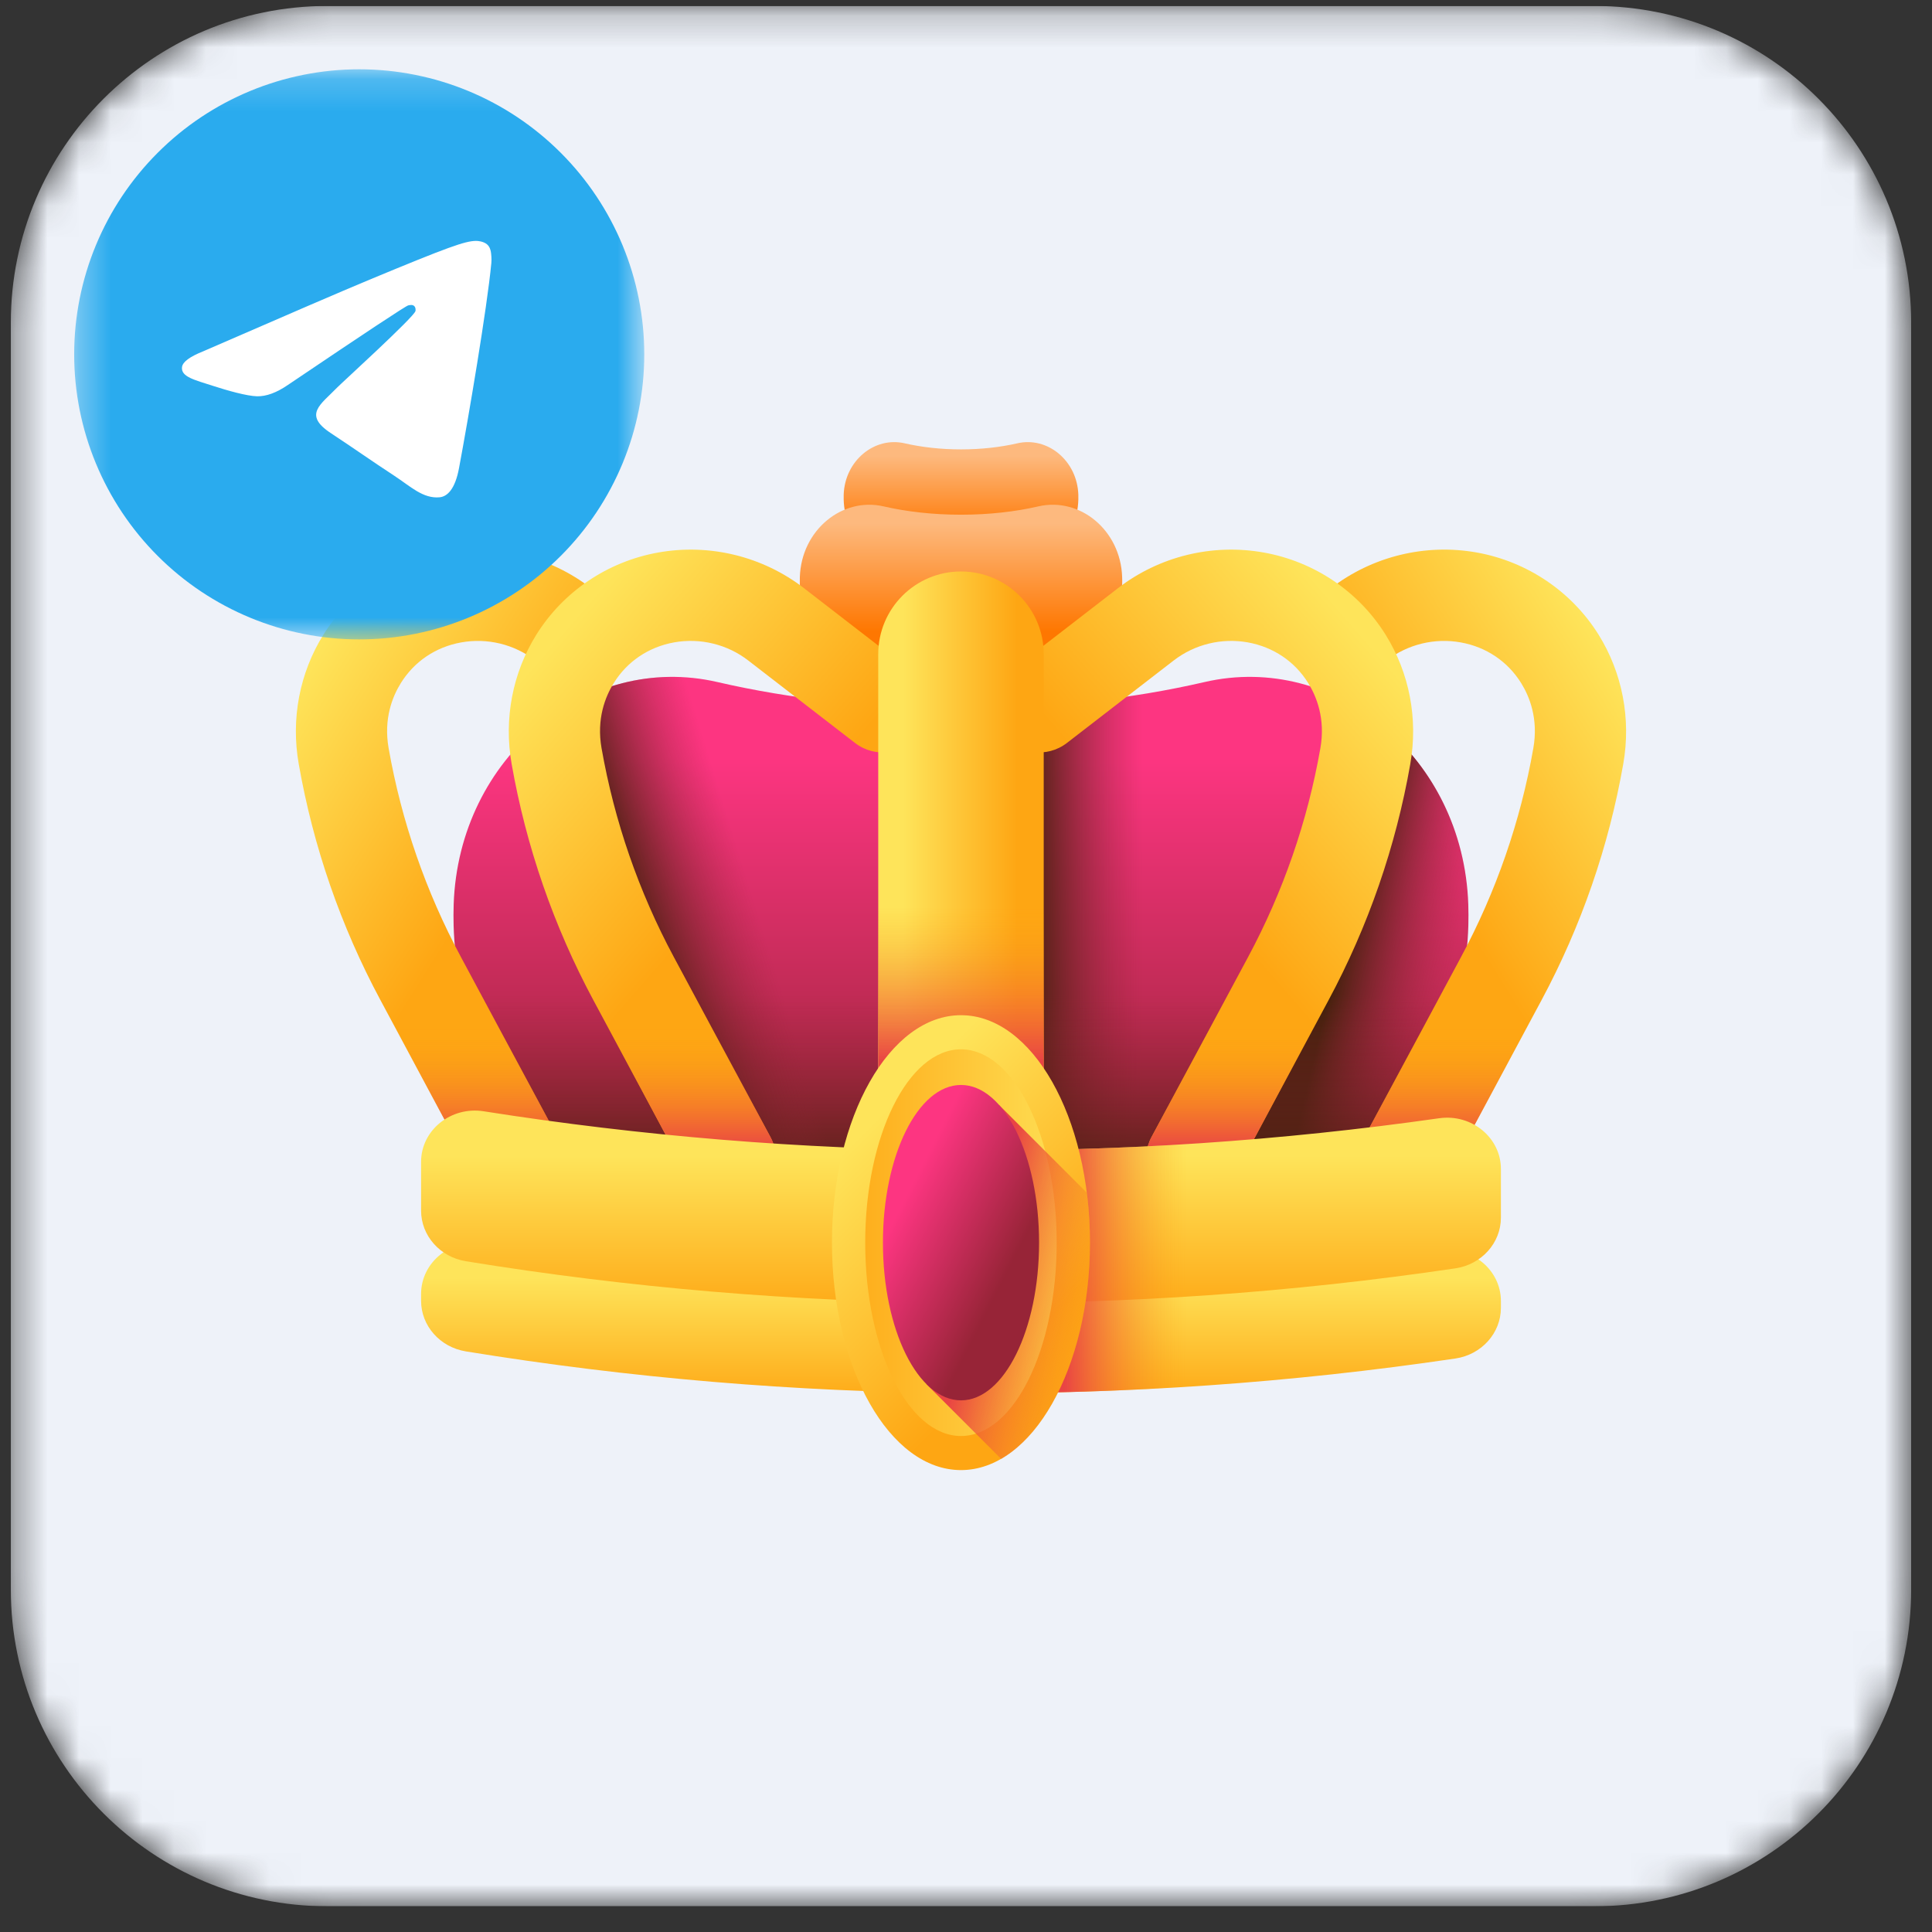 <svg width="61" height="61" viewBox="0 0 61 61" fill="none" xmlns="http://www.w3.org/2000/svg">
<rect x="0" y="0" width="61" height="61" fill="#333333" stroke="none"/>
<g clip-path="url(#clip0_2024_7446)">
<mask id="mask0_2024_7446" style="mask-type:luminance" maskUnits="userSpaceOnUse" x="0" y="0" width="61" height="61">
<path d="M50.342 0.188H10.342C4.819 0.188 0.342 4.665 0.342 10.188V50.188C0.342 55.71 4.819 60.188 10.342 60.188H50.342C55.865 60.188 60.342 55.71 60.342 50.188V10.188C60.342 4.665 55.865 0.188 50.342 0.188Z" fill="white"/>
</mask>
<g mask="url(#mask0_2024_7446)">
<path d="M50.342 0.188H10.342C4.819 0.188 0.342 4.665 0.342 10.188V50.188C0.342 55.71 4.819 60.188 10.342 60.188H50.342C55.865 60.188 60.342 55.71 60.342 50.188V10.188C60.342 4.665 55.865 0.188 50.342 0.188Z" fill="#EEF2F9"/>
<path d="M46.359 28.557C46.203 23.892 42.148 20.583 38.031 21.535C35.738 22.065 33.121 22.365 30.342 22.365C27.562 22.365 24.945 22.065 22.652 21.535C18.536 20.583 14.48 23.892 14.324 28.557C14.317 28.777 14.316 28.997 14.322 29.217C14.466 34.427 18.492 38.478 23.188 38.478H37.495C42.191 38.478 46.217 34.427 46.361 29.217C46.367 28.995 46.366 28.775 46.359 28.557Z" fill="url(#paint0_linear_2024_7446)"/>
<path d="M46.36 28.557C46.279 26.158 45.168 24.119 43.548 22.832C43.622 23.448 43.608 24.08 43.497 24.706C43 27.539 42.054 30.274 40.693 32.809L37.652 38.476C42.281 38.387 46.219 34.369 46.362 29.217C46.368 28.997 46.367 28.777 46.36 28.557Z" fill="url(#paint1_linear_2024_7446)"/>
<path d="M30.039 22.363V38.477H37.495C37.661 38.477 37.827 38.472 37.991 38.462V21.543C35.708 22.067 33.105 22.365 30.341 22.365C30.24 22.365 30.14 22.363 30.039 22.363Z" fill="url(#paint2_linear_2024_7446)"/>
<path d="M34.047 15.621C34.011 14.542 33.073 13.777 32.121 13.997C31.591 14.119 30.985 14.189 30.343 14.189C29.7 14.189 29.095 14.119 28.564 13.997C27.612 13.777 26.674 14.542 26.638 15.621C26.636 15.672 26.636 15.723 26.638 15.774C26.671 16.979 27.602 17.916 28.688 17.916H31.997C33.083 17.916 34.014 16.979 34.047 15.774C34.049 15.722 34.049 15.671 34.047 15.621Z" fill="url(#paint3_linear_2024_7446)"/>
<path d="M35.43 18.218C35.381 16.736 34.093 15.685 32.785 15.988C32.056 16.156 31.225 16.251 30.342 16.251C29.459 16.251 28.628 16.156 27.899 15.988C26.592 15.685 25.303 16.736 25.254 18.218C25.252 18.288 25.251 18.358 25.253 18.428C25.299 20.083 26.578 21.37 28.07 21.37H32.615C34.106 21.37 35.385 20.083 35.431 18.428C35.433 18.357 35.433 18.288 35.43 18.218Z" fill="url(#paint4_linear_2024_7446)"/>
<path d="M14.324 28.557C14.317 28.777 14.316 28.997 14.322 29.217C14.466 34.427 18.492 38.478 23.188 38.478H37.495C42.191 38.478 46.217 34.427 46.361 29.217C46.367 28.995 46.366 28.775 46.359 28.557C46.341 28.014 46.268 27.475 46.142 26.947H14.542C14.415 27.475 14.342 28.014 14.324 28.557Z" fill="url(#paint5_linear_2024_7446)"/>
<path d="M27.838 38.478C30.61 37.33 31.168 31.724 29.067 25.827C28.606 24.534 28.055 23.332 27.445 22.254C25.741 22.122 24.129 21.876 22.652 21.535C20.745 21.094 18.852 21.567 17.354 22.665C17.343 24.712 17.757 27.104 18.628 29.547C20.274 34.168 23.072 37.617 25.589 38.478L27.838 38.478Z" fill="url(#paint6_linear_2024_7446)"/>
<path d="M12.657 21.565C12.391 21.992 12.107 22.695 12.27 23.622C12.675 25.928 13.445 28.154 14.553 30.216L17.601 35.898C17.977 36.598 17.714 37.472 17.012 37.849C16.803 37.962 16.57 38.021 16.332 38.021C15.818 38.021 15.321 37.745 15.061 37.261L12.013 31.579C10.76 29.246 9.889 26.729 9.432 24.121C9.181 22.698 9.458 21.249 10.21 20.041C11.059 18.678 12.46 17.732 14.053 17.445C15.678 17.153 17.36 17.565 18.666 18.574L20.217 19.773L18.162 21.828L16.904 20.855C16.575 20.602 16.197 20.42 15.794 20.321C15.391 20.223 14.972 20.209 14.563 20.283C13.758 20.427 13.082 20.883 12.657 21.565Z" fill="url(#paint7_linear_2024_7446)"/>
<path d="M23.055 38.02C22.541 38.02 22.044 37.745 21.784 37.26L18.735 31.579C17.483 29.246 16.612 26.729 16.154 24.121C15.904 22.698 16.181 21.248 16.933 20.041C17.782 18.678 19.182 17.732 20.775 17.446C22.401 17.153 24.082 17.564 25.389 18.574L28.757 21.177C29.387 21.663 29.503 22.569 29.016 23.198C28.53 23.828 27.625 23.944 26.995 23.457L23.626 20.855C23.298 20.601 22.92 20.419 22.516 20.321C22.113 20.222 21.694 20.209 21.285 20.282C20.481 20.427 19.804 20.882 19.38 21.564C19.113 21.992 18.83 22.696 18.993 23.622C19.398 25.928 20.168 28.154 21.275 30.216L24.323 35.897C24.7 36.599 24.436 37.472 23.735 37.848C23.526 37.961 23.292 38.02 23.055 38.02Z" fill="url(#paint8_linear_2024_7446)"/>
<path d="M48.027 21.565C48.293 21.992 48.576 22.695 48.413 23.622C48.009 25.928 47.238 28.154 46.13 30.216L43.082 35.898C42.706 36.598 42.969 37.472 43.671 37.849C43.888 37.965 44.121 38.021 44.351 38.021C44.865 38.021 45.363 37.745 45.622 37.261L48.671 31.579C49.923 29.246 50.794 26.729 51.252 24.121C51.502 22.698 51.225 21.249 50.474 20.041C49.624 18.678 48.224 17.732 46.631 17.445C45.005 17.153 43.324 17.565 42.017 18.574L40.467 19.773L42.522 21.828L43.78 20.855C44.108 20.602 44.486 20.42 44.889 20.321C45.293 20.223 45.712 20.209 46.12 20.283C46.925 20.427 47.602 20.883 48.027 21.565Z" fill="url(#paint9_linear_2024_7446)"/>
<path d="M37.627 38.02C38.141 38.02 38.639 37.745 38.899 37.26L41.947 31.579C43.199 29.246 44.071 26.729 44.528 24.121C44.778 22.698 44.502 21.248 43.749 20.041C42.901 18.678 41.5 17.732 39.907 17.446C38.281 17.153 36.6 17.564 35.294 18.574L31.925 21.177C31.296 21.663 31.179 22.569 31.666 23.198C32.153 23.828 33.058 23.944 33.688 23.457L37.056 20.855C37.385 20.601 37.763 20.419 38.166 20.321C38.569 20.222 38.988 20.209 39.397 20.282C40.201 20.427 40.878 20.882 41.303 21.564C41.569 21.992 41.852 22.696 41.689 23.622C41.285 25.928 40.514 28.154 39.407 30.216L36.359 35.897C35.983 36.599 36.246 37.472 36.947 37.848C37.156 37.961 37.39 38.02 37.627 38.02Z" fill="url(#paint10_linear_2024_7446)"/>
<path d="M32.954 38.738H27.729V20.655C27.729 19.213 28.898 18.043 30.341 18.043C31.784 18.043 32.954 19.213 32.954 20.655V38.738Z" fill="url(#paint11_linear_2024_7446)"/>
<path d="M18.737 31.578L21.785 37.259C22.045 37.744 22.543 38.02 23.057 38.02C23.287 38.02 23.52 37.964 23.737 37.848C24.438 37.472 24.702 36.598 24.325 35.897L21.277 30.215C21.225 30.119 21.175 30.021 21.124 29.924H17.928C18.177 30.485 18.447 31.037 18.737 31.578Z" fill="url(#paint12_linear_2024_7446)"/>
<path d="M36.947 37.848C37.157 37.961 37.39 38.019 37.628 38.02C38.142 38.02 38.639 37.744 38.899 37.259L41.947 31.578C42.237 31.037 42.507 30.485 42.757 29.924H39.56C39.51 30.021 39.459 30.119 39.407 30.215L36.359 35.897C35.983 36.598 36.246 37.472 36.947 37.848Z" fill="url(#paint13_linear_2024_7446)"/>
<path d="M27.729 26.635H32.954V38.738H27.729V26.635Z" fill="url(#paint14_linear_2024_7446)"/>
<path d="M12.012 31.578L15.061 37.26C15.321 37.744 15.818 38.02 16.332 38.02C16.562 38.02 16.796 37.965 17.012 37.848C17.714 37.471 17.977 36.598 17.601 35.897L14.553 30.215C14.501 30.119 14.45 30.021 14.4 29.924H11.203C11.453 30.485 11.723 31.037 12.012 31.578Z" fill="url(#paint15_linear_2024_7446)"/>
<path d="M46.282 29.924C46.232 30.021 46.181 30.119 46.13 30.215L43.082 35.897C42.705 36.598 42.969 37.471 43.67 37.848C43.887 37.965 44.12 38.02 44.351 38.02C44.865 38.02 45.362 37.744 45.621 37.26L48.67 31.578C48.96 31.037 49.23 30.485 49.48 29.924H46.282Z" fill="url(#paint16_linear_2024_7446)"/>
<path d="M13.295 40.854V41.071C13.295 41.859 13.891 42.535 14.707 42.668C25.035 44.35 35.597 44.426 45.952 42.893C46.78 42.77 47.389 42.089 47.389 41.292V41.079C47.389 40.09 46.466 39.331 45.438 39.477C35.437 40.902 25.249 40.828 15.273 39.256C14.236 39.093 13.295 39.855 13.295 40.854Z" fill="url(#paint17_linear_2024_7446)"/>
<path d="M13.295 36.684V38.224C13.295 39.013 13.891 39.688 14.707 39.821C25.035 41.503 35.597 41.58 45.952 40.046C46.78 39.923 47.389 39.243 47.389 38.445V36.909C47.389 35.92 46.466 35.161 45.438 35.307C35.437 36.732 25.249 36.658 15.273 35.087C14.236 34.923 13.295 35.685 13.295 36.684Z" fill="url(#paint18_linear_2024_7446)"/>
<path d="M30.342 36.32V43.986C33.389 44.006 36.435 43.891 39.472 43.639V35.977C36.435 36.228 33.389 36.342 30.342 36.32Z" fill="url(#paint19_linear_2024_7446)"/>
<path d="M30.341 46.416C32.591 46.416 34.414 43.201 34.414 39.234C34.414 35.268 32.591 32.053 30.341 32.053C28.091 32.053 26.268 35.268 26.268 39.234C26.268 43.201 28.091 46.416 30.341 46.416Z" fill="url(#paint20_linear_2024_7446)"/>
<path d="M30.341 45.34C32.01 45.34 33.363 42.607 33.363 39.236C33.363 35.864 32.01 33.131 30.341 33.131C28.672 33.131 27.318 35.864 27.318 39.236C27.318 42.607 28.672 45.34 30.341 45.34Z" fill="url(#paint21_linear_2024_7446)"/>
<path d="M34.316 37.66L31.537 34.881L29.252 43.704L31.61 46.062C33.239 45.122 34.415 42.422 34.415 39.236C34.415 38.709 34.382 38.183 34.316 37.66Z" fill="url(#paint22_linear_2024_7446)"/>
<path d="M30.342 44.214C31.704 44.214 32.807 41.985 32.807 39.235C32.807 36.485 31.704 34.256 30.342 34.256C28.981 34.256 27.877 36.485 27.877 39.235C27.877 41.985 28.981 44.214 30.342 44.214Z" fill="url(#paint23_linear_2024_7446)"/>
<mask id="mask1_2024_7446" style="mask-type:luminance" maskUnits="userSpaceOnUse" x="2" y="2" width="19" height="19">
<path d="M20.342 2.188H2.342V20.188H20.342V2.188Z" fill="white"/>
</mask>
<g mask="url(#mask1_2024_7446)">
<path d="M11.342 2.188C8.955 2.188 6.665 3.136 4.979 4.824C3.291 6.511 2.342 8.8 2.342 11.188C2.342 13.573 3.291 15.864 4.979 17.552C6.665 19.239 8.955 20.188 11.342 20.188C13.728 20.188 16.019 19.239 17.705 17.552C19.393 15.864 20.342 13.573 20.342 11.188C20.342 8.802 19.393 6.511 17.705 4.824C16.019 3.136 13.728 2.188 11.342 2.188Z" fill="url(#paint24_linear_2024_7446)"/>
<path d="M6.416 11.092C9.04 9.95 10.789 9.196 11.664 8.832C14.164 7.792 14.683 7.612 15.022 7.606C15.097 7.604 15.263 7.623 15.371 7.71C15.461 7.784 15.486 7.884 15.499 7.954C15.51 8.024 15.526 8.184 15.513 8.308C15.378 9.731 14.792 13.185 14.493 14.779C14.368 15.453 14.119 15.679 13.879 15.701C13.356 15.75 12.959 15.356 12.453 15.024C11.661 14.505 11.214 14.182 10.445 13.675C9.556 13.09 10.133 12.768 10.639 12.242C10.771 12.104 13.075 10.01 13.118 9.82C13.124 9.796 13.129 9.707 13.076 9.661C13.024 9.614 12.947 9.63 12.89 9.642C12.81 9.66 11.546 10.497 9.093 12.152C8.735 12.398 8.41 12.518 8.117 12.512C7.797 12.505 7.178 12.331 6.718 12.181C6.156 11.998 5.707 11.901 5.747 11.59C5.766 11.428 5.99 11.262 6.416 11.092Z" fill="white"/>
</g>
</g>
</g>
<defs>
<linearGradient id="paint0_linear_2024_7446" x1="30.342" y1="23.925" x2="30.342" y2="36.745" gradientUnits="userSpaceOnUse">
<stop stop-color="#FD3581"/>
<stop offset="1" stop-color="#972437"/>
</linearGradient>
<linearGradient id="paint1_linear_2024_7446" x1="45.555" y1="31.815" x2="42.041" y2="30.992" gradientUnits="userSpaceOnUse">
<stop stop-color="#972437" stop-opacity="0"/>
<stop offset="1" stop-color="#42210B"/>
</linearGradient>
<linearGradient id="paint2_linear_2024_7446" x1="36.078" y1="30.01" x2="32.448" y2="30.01" gradientUnits="userSpaceOnUse">
<stop stop-color="#972437" stop-opacity="0"/>
<stop offset="1" stop-color="#42210B"/>
</linearGradient>
<linearGradient id="paint3_linear_2024_7446" x1="30.343" y1="14.39" x2="30.343" y2="16.868" gradientUnits="userSpaceOnUse">
<stop stop-color="#FDB97E"/>
<stop offset="1" stop-color="#FE7701"/>
</linearGradient>
<linearGradient id="paint4_linear_2024_7446" x1="30.342" y1="16.527" x2="30.342" y2="19.931" gradientUnits="userSpaceOnUse">
<stop stop-color="#FDB97E"/>
<stop offset="1" stop-color="#FE7701"/>
</linearGradient>
<linearGradient id="paint5_linear_2024_7446" x1="30.342" y1="31.407" x2="30.342" y2="37.941" gradientUnits="userSpaceOnUse">
<stop stop-color="#972437" stop-opacity="0"/>
<stop offset="1" stop-color="#42210B"/>
</linearGradient>
<linearGradient id="paint6_linear_2024_7446" x1="24.241" y1="29.867" x2="20.507" y2="31.02" gradientUnits="userSpaceOnUse">
<stop stop-color="#972437" stop-opacity="0"/>
<stop offset="1" stop-color="#42210B"/>
</linearGradient>
<linearGradient id="paint7_linear_2024_7446" x1="8.588" y1="22.816" x2="15.67" y2="27.264" gradientUnits="userSpaceOnUse">
<stop stop-color="#FEE45A"/>
<stop offset="1" stop-color="#FEA613"/>
</linearGradient>
<linearGradient id="paint8_linear_2024_7446" x1="16.372" y1="21.532" x2="23.372" y2="27.626" gradientUnits="userSpaceOnUse">
<stop stop-color="#FEE45A"/>
<stop offset="1" stop-color="#FEA613"/>
</linearGradient>
<linearGradient id="paint9_linear_2024_7446" x1="52.096" y1="22.816" x2="45.013" y2="27.264" gradientUnits="userSpaceOnUse">
<stop stop-color="#FEE45A"/>
<stop offset="1" stop-color="#FEA613"/>
</linearGradient>
<linearGradient id="paint10_linear_2024_7446" x1="44.31" y1="21.532" x2="37.31" y2="27.626" gradientUnits="userSpaceOnUse">
<stop stop-color="#FEE45A"/>
<stop offset="1" stop-color="#FEA613"/>
</linearGradient>
<linearGradient id="paint11_linear_2024_7446" x1="28.53" y1="28.39" x2="32.121" y2="28.39" gradientUnits="userSpaceOnUse">
<stop stop-color="#FEE45A"/>
<stop offset="1" stop-color="#FEA613"/>
</linearGradient>
<linearGradient id="paint12_linear_2024_7446" x1="21.212" y1="32.504" x2="21.212" y2="36.292" gradientUnits="userSpaceOnUse">
<stop stop-color="#FEA613" stop-opacity="0"/>
<stop offset="1" stop-color="#E94444"/>
</linearGradient>
<linearGradient id="paint13_linear_2024_7446" x1="39.472" y1="32.504" x2="39.472" y2="36.292" gradientUnits="userSpaceOnUse">
<stop stop-color="#FEA613" stop-opacity="0"/>
<stop offset="1" stop-color="#E94444"/>
</linearGradient>
<linearGradient id="paint14_linear_2024_7446" x1="30.341" y1="28.634" x2="30.341" y2="33.504" gradientUnits="userSpaceOnUse">
<stop stop-color="#FEA613" stop-opacity="0"/>
<stop offset="1" stop-color="#E94444"/>
</linearGradient>
<linearGradient id="paint15_linear_2024_7446" x1="14.488" y1="32.504" x2="14.488" y2="36.292" gradientUnits="userSpaceOnUse">
<stop stop-color="#FEA613" stop-opacity="0"/>
<stop offset="1" stop-color="#E94444"/>
</linearGradient>
<linearGradient id="paint16_linear_2024_7446" x1="46.195" y1="32.504" x2="46.195" y2="36.292" gradientUnits="userSpaceOnUse">
<stop stop-color="#FEA613" stop-opacity="0"/>
<stop offset="1" stop-color="#E94444"/>
</linearGradient>
<linearGradient id="paint17_linear_2024_7446" x1="30.342" y1="40.355" x2="30.343" y2="44.358" gradientUnits="userSpaceOnUse">
<stop stop-color="#FEE45A"/>
<stop offset="1" stop-color="#FEA613"/>
</linearGradient>
<linearGradient id="paint18_linear_2024_7446" x1="30.342" y1="36.498" x2="30.343" y2="41.614" gradientUnits="userSpaceOnUse">
<stop stop-color="#FEE45A"/>
<stop offset="1" stop-color="#FEA613"/>
</linearGradient>
<linearGradient id="paint19_linear_2024_7446" x1="37.465" y1="39.982" x2="33.594" y2="39.982" gradientUnits="userSpaceOnUse">
<stop stop-color="#FEA613" stop-opacity="0"/>
<stop offset="1" stop-color="#E94444"/>
</linearGradient>
<linearGradient id="paint20_linear_2024_7446" x1="27.054" y1="35.947" x2="32.909" y2="41.802" gradientUnits="userSpaceOnUse">
<stop stop-color="#FEE45A"/>
<stop offset="1" stop-color="#FEA613"/>
</linearGradient>
<linearGradient id="paint21_linear_2024_7446" x1="34.302" y1="39.236" x2="26.149" y2="39.236" gradientUnits="userSpaceOnUse">
<stop stop-color="#FEE45A"/>
<stop offset="1" stop-color="#FEA613"/>
</linearGradient>
<linearGradient id="paint22_linear_2024_7446" x1="35.236" y1="41.378" x2="30.913" y2="40.308" gradientUnits="userSpaceOnUse">
<stop stop-color="#FEA613" stop-opacity="0"/>
<stop offset="1" stop-color="#E94444"/>
</linearGradient>
<linearGradient id="paint23_linear_2024_7446" x1="28.369" y1="38.233" x2="31.883" y2="40.017" gradientUnits="userSpaceOnUse">
<stop stop-color="#FD3581"/>
<stop offset="1" stop-color="#972437"/>
</linearGradient>
<linearGradient id="paint24_linear_2024_7446" x1="902.342" y1="2.188" x2="902.342" y2="1802.19" gradientUnits="userSpaceOnUse">
<stop stop-color="#2AABEE"/>
<stop offset="1" stop-color="#229ED9"/>
</linearGradient>
<clipPath id="clip0_2024_7446">
<rect width="60" height="60" fill="white" transform="translate(0.342 0.188)"/>
</clipPath>
</defs>
</svg>
